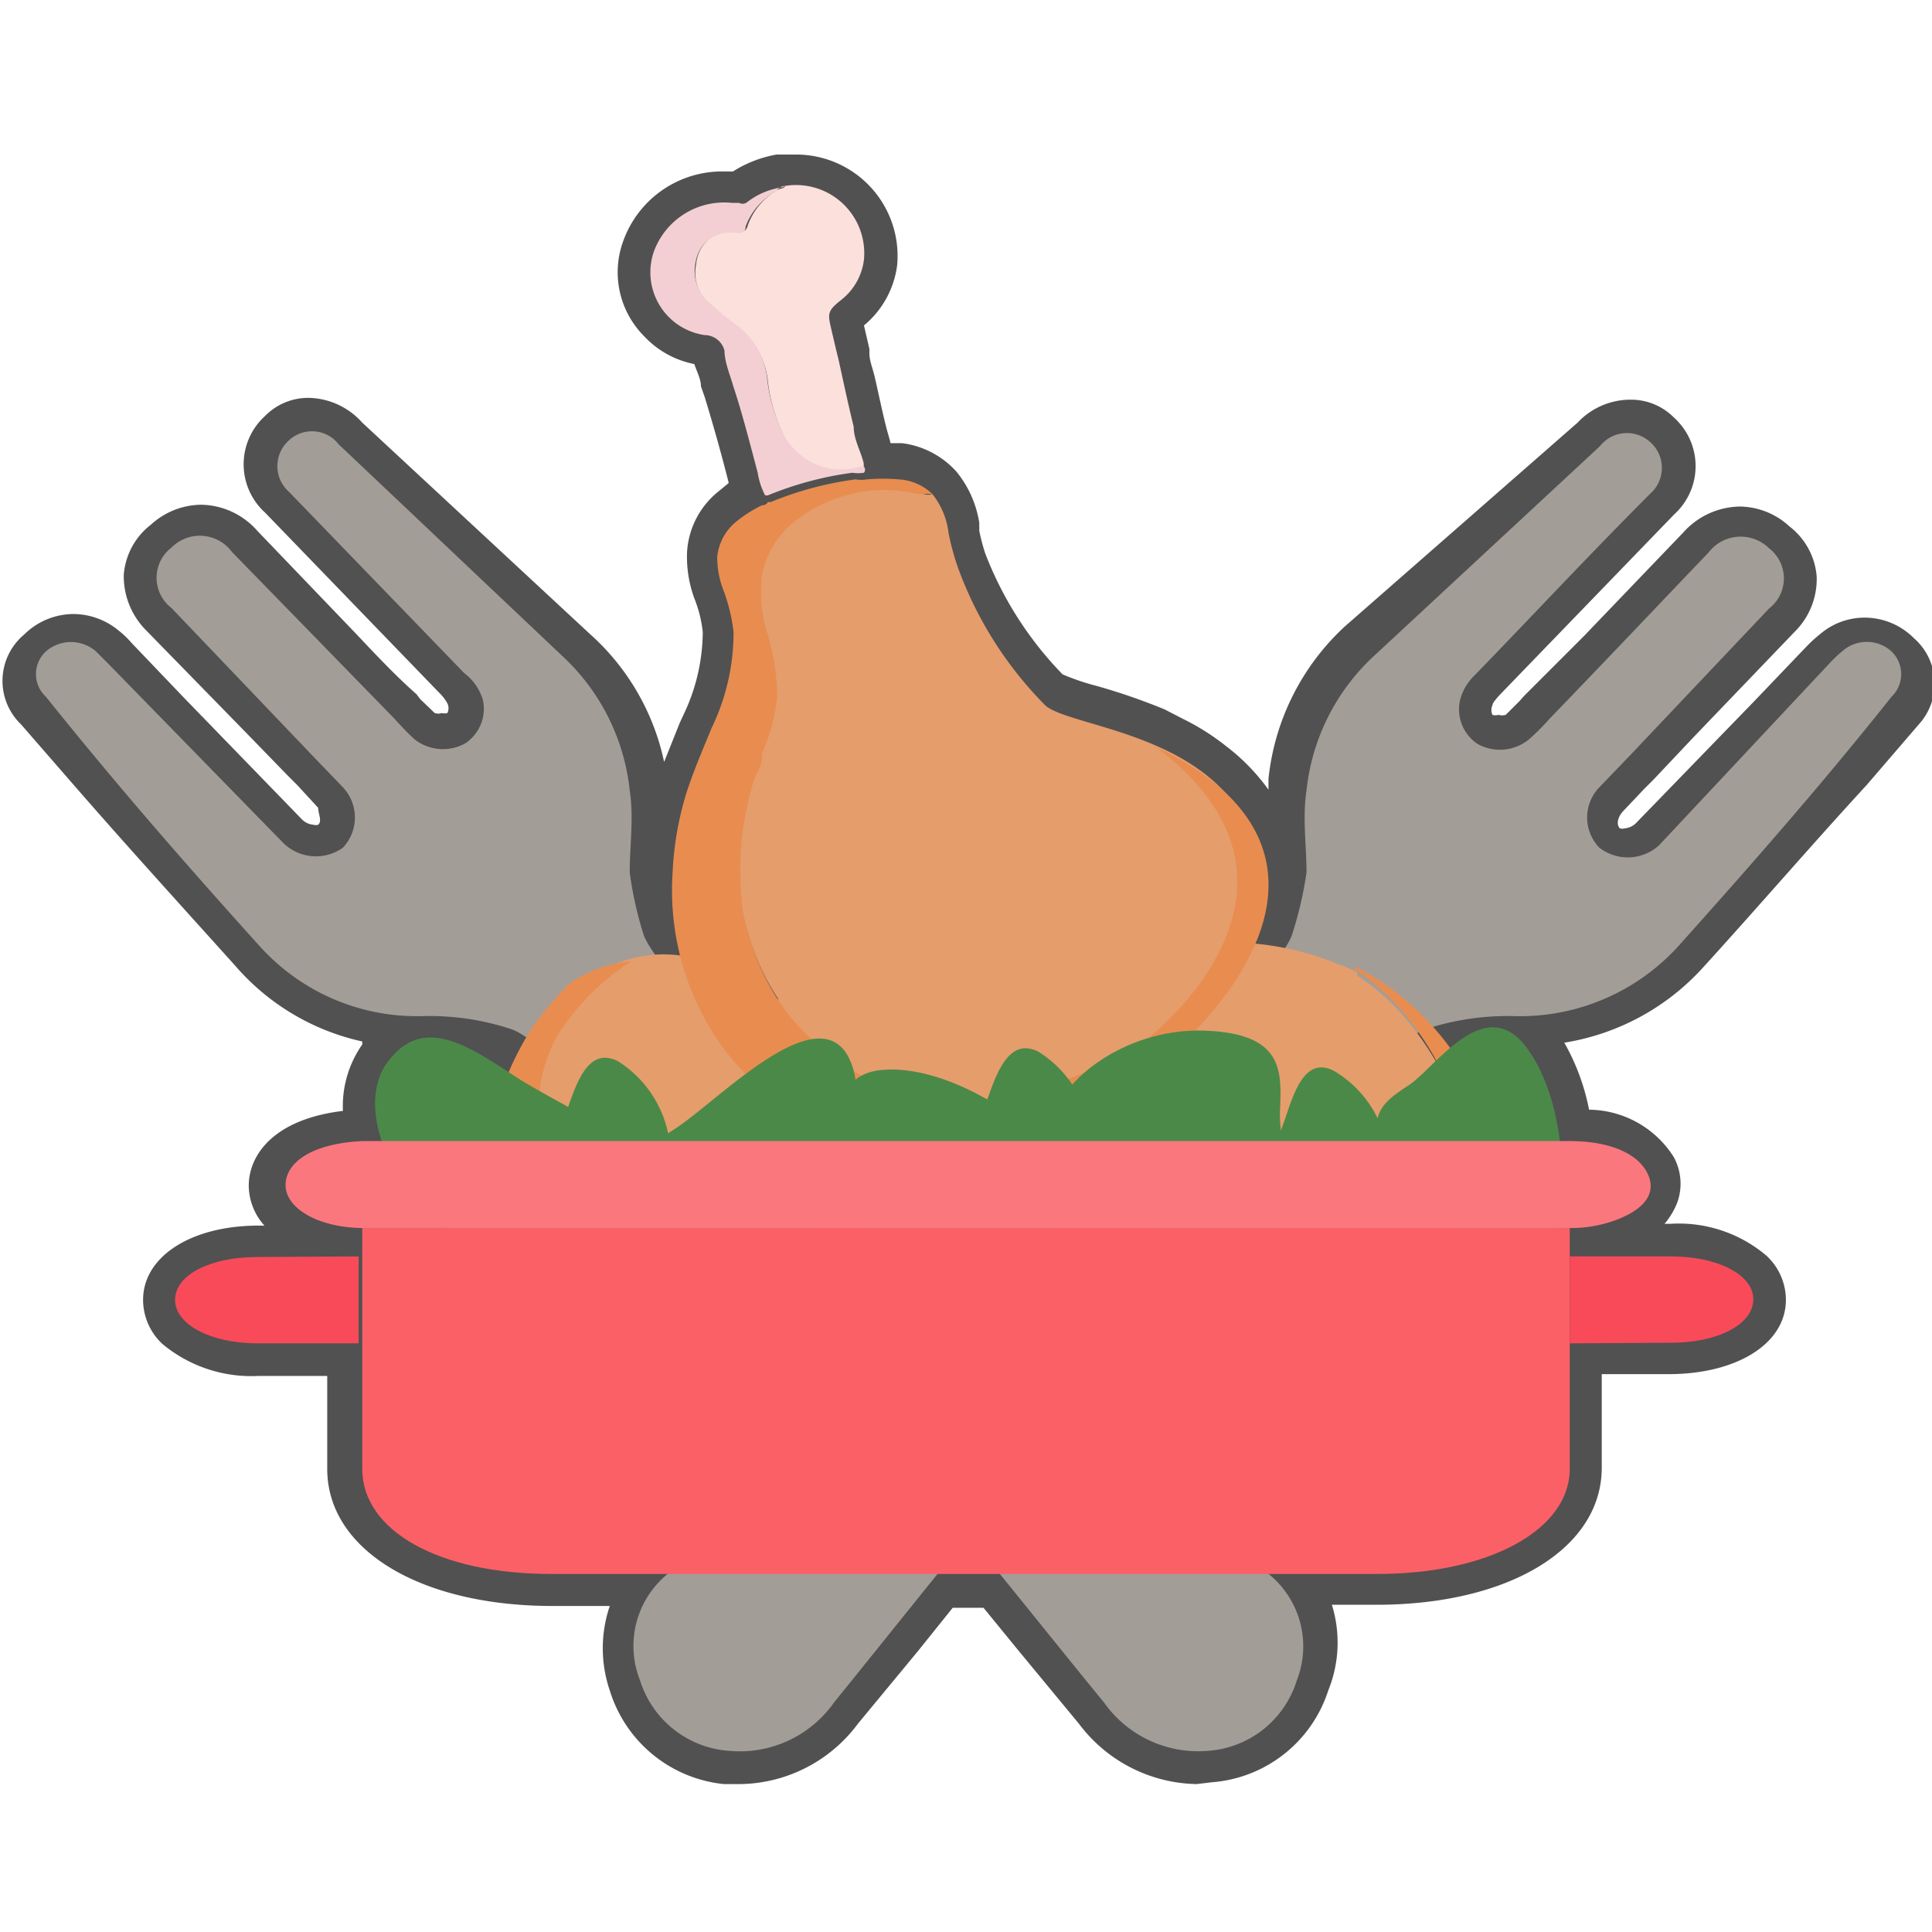<svg id="Layer_1" data-name="Layer 1" xmlns="http://www.w3.org/2000/svg" viewBox="0 0 32 32"><defs><style>.cls-1{fill:#515151;}.cls-2{fill:#a39d98;}.cls-3{fill:#e59d6c;}.cls-4{fill:#e88d4f;}.cls-5{fill:#fce0dc;}.cls-6{fill:#f3cfd3;}.cls-7{fill:#4b8949;}.cls-8{fill:#fb6067;}.cls-9{fill:#fb777e;}.cls-10{fill:#f94a5a;}</style></defs><path class="cls-1" d="M19.82,29.55a2.49,2.49,0,0,1-1.95-1l-1-1.21-.58-.71h-.51l-.57.71-1,1.21a2.47,2.47,0,0,1-1.94,1l-.28,0A2.21,2.21,0,0,1,10.1,28a2.17,2.17,0,0,1,0-1.4H9.15c-2.19,0-3.73-.93-3.73-2.27V22.79H4.28a2.3,2.3,0,0,1-1.59-.53,1,1,0,0,1-.32-.73c0-.72.8-1.23,1.91-1.23h.1a1,1,0,0,1-.26-.66c0-.5.4-1.1,1.56-1.24A1.78,1.78,0,0,1,6,17.3l0-.05A3.88,3.88,0,0,1,3.9,16C3,15,2.09,14,1.22,13L.35,12A1,1,0,0,1,.4,10.51a1.17,1.17,0,0,1,.82-.34,1.18,1.18,0,0,1,.74.27,1.49,1.49,0,0,1,.22.21l0,0,.87.91,1.94,2a.3.3,0,0,0,.2.1.13.13,0,0,0,.08,0c.07-.06,0-.18,0-.28L4.92,13l-.16-.16-.68-.7L2.42,10.44a1.27,1.27,0,0,1-.37-.92,1.16,1.16,0,0,1,.45-.83,1.25,1.25,0,0,1,.83-.33,1.26,1.26,0,0,1,.93.43L5.9,10.5c.33.35.66.7,1,1l.06.08.24.23a.19.19,0,0,0,.12,0,.16.16,0,0,0,.09,0,.18.18,0,0,0,0-.16.68.68,0,0,0-.12-.16l-2.9-3a1.08,1.08,0,0,1,0-1.6,1,1,0,0,1,.73-.3A1.22,1.22,0,0,1,6,7l3.77,3.5A3.93,3.93,0,0,1,11,12.62l.26-.65.07-.15a3.21,3.21,0,0,0,.31-1.35,2.09,2.09,0,0,0-.14-.56,2,2,0,0,1-.12-.77,1.39,1.39,0,0,1,.52-1L12.07,8c-.1-.4-.24-.91-.4-1.43l-.06-.17c0-.12-.07-.25-.11-.37a1.54,1.54,0,0,1-.83-.46A1.5,1.5,0,0,1,10.32,4,1.74,1.74,0,0,1,12,2.84h.14a2,2,0,0,1,.72-.28h.35a1.68,1.68,0,0,1,1.65,1.83,1.55,1.55,0,0,1-.55,1v0l.09.39,0,.07c0,.12.05.24.08.36s.11.5.17.75.07.25.1.38l.19,0a1.46,1.46,0,0,1,.9.47,1.77,1.77,0,0,1,.38.85v0l0,.13a3,3,0,0,0,.1.38h0v0a5.91,5.91,0,0,0,1.28,2,3.93,3.93,0,0,0,.56.19,10.26,10.26,0,0,1,1.13.39h0l.31.16a3.9,3.9,0,0,1,.71.45,3.39,3.39,0,0,1,.7.72c0-.06,0-.12,0-.18a4,4,0,0,1,1.26-2.52L26.13,7A1.2,1.2,0,0,1,27,6.62a1,1,0,0,1,.73.3,1.08,1.08,0,0,1,0,1.6l-2.9,3c-.07.08-.11.13-.11.16a.19.19,0,0,0,0,.16.17.17,0,0,0,.1,0,.21.21,0,0,0,.12,0l.23-.23.07-.08,1-1,1.64-1.71a1.28,1.28,0,0,1,.94-.43,1.23,1.23,0,0,1,.82.33,1.16,1.16,0,0,1,.45.83,1.23,1.23,0,0,1-.37.92l-1.66,1.73-.67.71-.16.16-.35.37c-.09.1-.11.22-.05.28a.13.13,0,0,0,.08,0,.3.3,0,0,0,.2-.1c.65-.67,1.31-1.35,1.94-2l.87-.91,0,0a2.4,2.4,0,0,1,.23-.21,1.13,1.13,0,0,1,.73-.27,1.15,1.15,0,0,1,.82.34A1,1,0,0,1,31.78,12l-.86,1C30,14,29.14,15,28.23,16a3.94,3.94,0,0,1-2.32,1.27,3.67,3.67,0,0,1,.41,1.11,1.68,1.68,0,0,1,1.4.78.92.92,0,0,1,.06.76,1.24,1.24,0,0,1-.21.35h.1a2.24,2.24,0,0,1,1.59.53,1,1,0,0,1,.32.73c0,.72-.8,1.22-1.91,1.23H26.53v1.55c0,1.34-1.54,2.27-3.73,2.27h-.74A2.11,2.11,0,0,1,22,28a2.2,2.2,0,0,1-1.93,1.52Z"/><path class="cls-1" d="M25.1,16.84a3.54,3.54,0,0,0,2.72-1.16c1.2-1.34,2.37-2.7,3.55-4a.52.52,0,0,0,0-.75.61.61,0,0,0-.82,0,2.18,2.18,0,0,0-.22.21L27.5,14a.77.77,0,0,1-1.05.09.72.72,0,0,1,0-1c.16-.18.34-.35.51-.53.78-.81,1.56-1.62,2.33-2.44a.63.63,0,0,0,0-1,.66.66,0,0,0-1,.07l-2.63,2.76c-.12.11-.22.23-.35.34a.76.76,0,0,1-.85.07.69.69,0,0,1-.29-.71.86.86,0,0,1,.25-.43c1-1,1.94-2,2.9-3a.57.57,0,0,0,0-.86.57.57,0,0,0-.83.07l-3.77,3.5a3.54,3.54,0,0,0-1.09,2.2c-.05.46,0,.91,0,1.36a6.12,6.12,0,0,1-.23,1,1.2,1.2,0,0,1-.1.22,3.35,3.35,0,0,0-.54-.08A2.1,2.1,0,0,0,20,12.88a3.12,3.12,0,0,0-.62-.4l-.29-.15,0,0c-.79-.34-1.59-.46-1.83-.66a6.29,6.29,0,0,1-1.45-2.28,3,3,0,0,1-.16-.59,1.26,1.26,0,0,0-.27-.64.87.87,0,0,0-.58-.3,4.52,4.52,0,0,0-.52,0l-.12,0,.12,0a.08.08,0,0,0,0-.1.22.22,0,0,0,0-.11c-.05-.19-.11-.38-.16-.58C14.07,6.71,14,6.34,13.9,6c0-.15-.07-.31-.1-.46s-.09-.34.14-.53a1,1,0,0,0,.39-.67,1.08,1.08,0,0,0-.6-1.09,1,1,0,0,0-.67-.13.22.22,0,0,0-.11,0,1.24,1.24,0,0,0-.6.26.14.14,0,0,1-.12,0l-.12,0a1.24,1.24,0,0,0-1.28.78,1,1,0,0,0,.23,1.1,1,1,0,0,0,.59.31.35.35,0,0,1,.34.26c.06.21.13.42.2.64.15.48.28,1,.41,1.45a1.23,1.23,0,0,0,.12.37s-.06,0-.1.06a2.06,2.06,0,0,0-.4.25.86.86,0,0,0-.34.6,1.49,1.49,0,0,0,.1.55,2.86,2.86,0,0,1,.17.7A3.62,3.62,0,0,1,11.79,12c-.14.34-.29.69-.41,1.05a5.25,5.25,0,0,0-.24,1.36,5.15,5.15,0,0,0,.14,1.42h-.36a1.68,1.68,0,0,1-.22-.39,6.1,6.1,0,0,1-.22-1c0-.45.07-.9,0-1.36a3.54,3.54,0,0,0-1.09-2.2L5.63,7.37a.56.56,0,0,0-.82-.07.57.57,0,0,0,0,.86c1,1,1.93,2,2.9,3a.86.86,0,0,1,.25.43.69.69,0,0,1-.29.71.76.76,0,0,1-.85-.07c-.12-.11-.23-.23-.34-.34L3.86,9.15a.66.66,0,0,0-1-.07.62.62,0,0,0,0,1c.77.82,1.55,1.63,2.33,2.44l.51.53a.73.73,0,0,1,0,1A.77.77,0,0,1,4.64,14L1.82,11.05l-.21-.21a.63.63,0,0,0-.83,0,.51.51,0,0,0,0,.75c1.17,1.35,2.34,2.71,3.54,4A3.54,3.54,0,0,0,7,16.84a4.31,4.31,0,0,1,1.48.22,1.34,1.34,0,0,1,.25.14,4.09,4.09,0,0,0-.26.62c-.8-.53-1.54-1-2.09-.22a1.49,1.49,0,0,0-.07,1.31H6c-.81,0-1.34.33-1.33.73s.53.68,1.3.71v.47H4.28c-.77,0-1.36.3-1.36.7s.58.73,1.36.73H6v2.08c0,1,1.32,1.74,3.19,1.74h1.92a1.56,1.56,0,0,0-.45,1.76A1.67,1.67,0,0,0,12.1,29a1.89,1.89,0,0,0,1.73-.81c.3-.36.92-1.14,1.71-2.12h1.05c.79,1,1.41,1.76,1.71,2.12A1.9,1.9,0,0,0,20,29a1.67,1.67,0,0,0,1.48-1.17,1.54,1.54,0,0,0-.45-1.76H22.8c1.87,0,3.18-.72,3.19-1.74V22.26h1.68c.77,0,1.36-.31,1.36-.71s-.58-.72-1.36-.72H26v-.47h0a2.12,2.12,0,0,0,.78-.15c.44-.19.62-.48.47-.77s-.61-.49-1.28-.52h-.1a3.53,3.53,0,0,0-.52-1.5c-.43-.61-.9-.39-1.3,0a3.37,3.37,0,0,0-.3-.36A5,5,0,0,1,25.1,16.84Z"/><path class="cls-2" d="M18.28,28.19A1.91,1.91,0,0,0,20,29a1.66,1.66,0,0,0,1.48-1.17A1.54,1.54,0,0,0,21,26.06c-1.64-1.44-10.09-9.57-10.35-10.61a6.1,6.1,0,0,1-.22-1c0-.45.07-.9,0-1.36a3.54,3.54,0,0,0-1.09-2.2L5.61,7.36a.56.56,0,0,0-.82-.07.57.57,0,0,0,0,.86l2.9,3A.86.86,0,0,1,8,11.6a.69.69,0,0,1-.29.71.76.76,0,0,1-.85-.07c-.12-.11-.23-.23-.34-.35L3.84,9.14a.66.66,0,0,0-1-.07.63.63,0,0,0,0,1l2.33,2.44.51.53a.73.73,0,0,1,0,1,.77.77,0,0,1-1-.09L1.8,11l-.21-.21a.63.63,0,0,0-.83,0,.51.51,0,0,0,0,.75C1.93,13,3.09,14.33,4.3,15.67A3.5,3.5,0,0,0,7,16.83a4.31,4.31,0,0,1,1.48.22C9.84,17.55,17,26.65,18.28,28.19Z"/><path class="cls-2" d="M13.82,28.19a1.91,1.91,0,0,1-1.74.81,1.67,1.67,0,0,1-1.48-1.17,1.54,1.54,0,0,1,.47-1.77c1.64-1.44,10.09-9.57,10.34-10.61a6.12,6.12,0,0,0,.23-1c0-.45-.07-.9,0-1.36a3.54,3.54,0,0,1,1.09-2.2l3.77-3.5a.57.57,0,0,1,.83-.07.57.57,0,0,1,0,.86c-1,1-1.93,2-2.9,3a.86.86,0,0,0-.25.43.69.69,0,0,0,.29.71.76.76,0,0,0,.85-.07,3.85,3.85,0,0,0,.35-.35c.88-.91,1.75-1.83,2.63-2.75a.67.67,0,0,1,1-.07.63.63,0,0,1,0,1L27,12.51l-.51.53a.72.72,0,0,0,0,1A.77.77,0,0,0,27.48,14L30.29,11a2.18,2.18,0,0,1,.22-.21.61.61,0,0,1,.82,0,.52.52,0,0,1,0,.75C30.17,13,29,14.33,27.8,15.67a3.54,3.54,0,0,1-2.72,1.16,4.37,4.37,0,0,0-1.48.22C22.25,17.55,15.08,26.65,13.82,28.19Z"/><path class="cls-3" d="M12.49,18.73a1.58,1.58,0,0,1,.8-.16,4.37,4.37,0,0,0,.72-.06A3.19,3.19,0,0,0,15.13,18c.44-.3.84-.66,1.25-1a6.6,6.6,0,0,1,1.8-1,5.84,5.84,0,0,1,2.3-.39,4.81,4.81,0,0,1,1.71.37,1.51,1.51,0,0,1,.29.13s0,0,0,.05a3.62,3.62,0,0,1,.67.56,4.9,4.9,0,0,1,.45.57,4.05,4.05,0,0,1,.54,1.13,3.56,3.56,0,0,1,0,2.33,3.87,3.87,0,0,1-.64,1.16,4.52,4.52,0,0,1-1,.89,4.37,4.37,0,0,1-1,.53,4.31,4.31,0,0,1-1.13.25,3.66,3.66,0,0,1-.81,0,6,6,0,0,1-1-.19,6.9,6.9,0,0,1-1.1-.41c-.14-.07-.28-.16-.43-.23l-.08,0a3.69,3.69,0,0,0-1-.46,4.65,4.65,0,0,0-1.29,0,3.14,3.14,0,0,1-1.1-.1,1.74,1.74,0,0,1-1-.84,2.65,2.65,0,0,1-.31-1.07,2.34,2.34,0,0,1,.2-1.17C12.45,18.92,12.52,18.84,12.49,18.73Z"/><path class="cls-4" d="M12.49,18.73c0,.11,0,.19-.08.28a2.34,2.34,0,0,0-.2,1.17,2.65,2.65,0,0,0,.31,1.07,1.74,1.74,0,0,0,1,.84,3.14,3.14,0,0,0,1.1.1,4.65,4.65,0,0,1,1.29,0,3.69,3.69,0,0,1,1,.46l.08,0c.15.07.29.16.43.23a6.9,6.9,0,0,0,1.1.41,6,6,0,0,0,1,.19,3.66,3.66,0,0,0,.81,0,4.31,4.31,0,0,0,1.13-.25,4.37,4.37,0,0,0,1-.53,4.52,4.52,0,0,0,1-.89,3.87,3.87,0,0,0,.64-1.16,3.56,3.56,0,0,0,0-2.33,4.05,4.05,0,0,0-.54-1.13,4.9,4.9,0,0,0-.45-.57,3.62,3.62,0,0,0-.67-.56s0,0,0-.05a4.16,4.16,0,0,1,1.08.77,4.74,4.74,0,0,1,1.27,2.21,4.83,4.83,0,0,1,0,2.39,4.31,4.31,0,0,1-2.7,3.06,5.47,5.47,0,0,1-3.25.21,6.23,6.23,0,0,1-1.54-.53c-.4-.2-.77-.44-1.15-.66a4.39,4.39,0,0,0-1.76-.71,3.44,3.44,0,0,0-.85.05,1.63,1.63,0,0,1-.66,0,1,1,0,0,1-.63-.49,2.13,2.13,0,0,1-.21-.49s0-.09,0-.12a.08.08,0,0,0,0-.07,5.34,5.34,0,0,1-.15-1.59.54.54,0,0,0,0-.22,5.07,5.07,0,0,1,.13-.56A1,1,0,0,1,12.49,18.73Z"/><path class="cls-3" d="M10.12,16a2.06,2.06,0,0,1,1.48-.1,5,5,0,0,0,.6.32c.41.11.19.39.61.34s1-.2,1.58-.31a7,7,0,0,1,2.09-.09,5.79,5.79,0,0,1,2.22.71A4.58,4.58,0,0,1,20,18a1.64,1.64,0,0,1,.19.25s0,0,0,.05a3,3,0,0,1,.32.8,4.27,4.27,0,0,1,.12.7,4.11,4.11,0,0,1-.06,1.26,3.61,3.61,0,0,1-.34,1,3.87,3.87,0,0,1-.82,1.07,4.21,4.21,0,0,1-1.13.73,4.59,4.59,0,0,1-1.27.34,4.5,4.5,0,0,1-1.16,0,4.83,4.83,0,0,1-1.13-.3,3.64,3.64,0,0,1-.71-.36,5.57,5.57,0,0,1-.83-.64,6.16,6.16,0,0,1-.76-.86c-.1-.13-.18-.27-.27-.4l-.05-.07a3.68,3.68,0,0,0-.69-.88A4.71,4.71,0,0,0,10.31,20a3,3,0,0,1-.93-.59,1.71,1.71,0,0,1-.46-1.19,2.78,2.78,0,0,1,.24-1.09,2.51,2.51,0,0,1,.75-.93C10,16.18,10.09,16.13,10.12,16Z"/><path class="cls-4" d="M10.46,15.92a4,4,0,0,0-1.25,1.27,2.6,2.6,0,0,0-.29,1.07,1.71,1.71,0,0,0,.46,1.19,3,3,0,0,0,.93.59,4.71,4.71,0,0,1,1.12.62,3.68,3.68,0,0,1,.69.88l.05.07c.09.13.17.27.27.4a6.16,6.16,0,0,0,.76.86,5.57,5.57,0,0,0,.83.64,3.64,3.64,0,0,0,.71.36,4.83,4.83,0,0,0,1.13.3,4.5,4.5,0,0,0,1.16,0,4.59,4.59,0,0,0,1.27-.34,4.21,4.21,0,0,0,1.13-.73c.34-.31-.26.71-.05.31a4.22,4.22,0,0,0,.34-1,4.36,4.36,0,0,0,.06-1.25,4.1,4.1,0,0,0-.12-.7,2.91,2.91,0,0,0-.32-.8,0,0,0,0,1,0-.05,3.83,3.83,0,0,1,.58,1.16A4.63,4.63,0,0,1,20,23.32c-.2.8.3.14-.26.75a4.46,4.46,0,0,1-3.87,1.47,5.41,5.41,0,0,1-3-1.3,5.81,5.81,0,0,1-1.09-1.18c-.25-.36-.47-.73-.7-1.1a4.17,4.17,0,0,0-1.21-1.43,3.57,3.57,0,0,0-.77-.35,1.63,1.63,0,0,1-.58-.31,1,1,0,0,1-.32-.72,2.38,2.38,0,0,1,0-.53s0-.08,0-.12a.08.08,0,0,0,0-.07A4.73,4.73,0,0,1,8.83,17a6.14,6.14,0,0,1,.6-.71A2.21,2.21,0,0,1,10.46,15.92Z"/><path class="cls-3" d="M15.44,8.18a1.26,1.26,0,0,1,.27.64,4,4,0,0,0,.16.59,6.29,6.29,0,0,0,1.45,2.28c.47.39,3.1.47,3.53,2.54a3.83,3.83,0,0,1-1.47,3.07,4,4,0,0,1-2.55,1,9.83,9.83,0,0,1-1.36-.12,3.49,3.49,0,0,1-1.13-.37,3.75,3.75,0,0,1-.93-.66,3.37,3.37,0,0,1-.63-.78,3.9,3.9,0,0,1-.39-.91,2.56,2.56,0,0,1-.13-.67,5.29,5.29,0,0,1,0-.89,5.39,5.39,0,0,1,.2-1c0-.13.1-.26.14-.4a.64.64,0,0,0,0-.07,3,3,0,0,0,.25-.92,3.36,3.36,0,0,0-.17-1.09,2.42,2.42,0,0,1-.08-.93,1.48,1.48,0,0,1,.59-.94,2.48,2.48,0,0,1,.9-.42,2.28,2.28,0,0,1,1.07,0C15.27,8.17,15.35,8.22,15.44,8.18Z"/><path class="cls-4" d="M15.44,8.18c-.09,0-.17,0-.26,0a2.28,2.28,0,0,0-1.07,0,2.48,2.48,0,0,0-.9.42,1.48,1.48,0,0,0-.59.94,2.42,2.42,0,0,0,.08.93,3.36,3.36,0,0,1,.17,1.09,3,3,0,0,1-.25.92.64.64,0,0,1,0,.07c0,.14-.1.27-.14.4a5.39,5.39,0,0,0-.2,1,5.29,5.29,0,0,0,0,.89,2.56,2.56,0,0,0,.13.67,3.9,3.9,0,0,0,.39.91,3.37,3.37,0,0,0,.63.78,3.75,3.75,0,0,0,.93.66,2.36,2.36,0,0,0,1.13.37,6.07,6.07,0,0,0,3.48-1c.22-.16,3.21-2.59.16-4.87,3.54,1.7,1.09,4.29.58,4.8a14.32,14.32,0,0,1-2.64,1.39,4.5,4.5,0,0,1-2.11.38,3.88,3.88,0,0,1-3.13-1.79,4.44,4.44,0,0,1-.69-2.68,5.25,5.25,0,0,1,.24-1.36c.12-.36.27-.71.41-1.05a3.62,3.62,0,0,0,.36-1.58,2.86,2.86,0,0,0-.17-.7,1.49,1.49,0,0,1-.1-.55.86.86,0,0,1,.34-.6,2.06,2.06,0,0,1,.4-.25s.08,0,.1-.06a.07.07,0,0,0,.06,0,5.6,5.6,0,0,1,1.39-.37.58.58,0,0,0,.19,0,3,3,0,0,1,.52,0A.87.87,0,0,1,15.44,8.18Z"/><path class="cls-5" d="M13,3.08A1.13,1.13,0,0,1,14.31,4.3a1,1,0,0,1-.38.67c-.24.19-.22.23-.15.53s.07.3.11.46c.08.37.16.74.25,1.11,0,.2.11.39.16.58a.22.22,0,0,1,0,.11l-.08,0a1.05,1.05,0,0,1-.61,0A1.13,1.13,0,0,1,13,7.25a2.73,2.73,0,0,1-.28-.92,1.29,1.29,0,0,0-.5-.91,4,4,0,0,1-.45-.37.68.68,0,0,1-.24-.67A.62.62,0,0,1,11.7,4a.61.61,0,0,1,.54-.17c.09,0,.12,0,.15-.11a1.11,1.11,0,0,1,.52-.59S13,3.12,13,3.08Z"/><path class="cls-6" d="M13,3.08s-.09,0-.13.08a1.11,1.11,0,0,0-.52.59c0,.09-.06.12-.15.11A.61.61,0,0,0,11.7,4a.62.62,0,0,0-.18.35.68.68,0,0,0,.24.67,4,4,0,0,0,.45.37,1.29,1.29,0,0,1,.5.91,2.73,2.73,0,0,0,.28.92,1.13,1.13,0,0,0,.63.51,1.05,1.05,0,0,0,.61,0l.08,0a.08.08,0,0,1,0,.1.58.58,0,0,1-.19,0,5.6,5.6,0,0,0-1.39.37.07.07,0,0,1-.06,0,1.23,1.23,0,0,1-.12-.37c-.13-.49-.26-1-.41-1.45C12.1,6.23,12,6,12,5.81a.34.34,0,0,0-.33-.26,1.05,1.05,0,0,1-.83-1.41,1.24,1.24,0,0,1,1.28-.78l.12,0a.13.13,0,0,0,.12,0,1.24,1.24,0,0,1,.61-.26A.17.17,0,0,1,13,3.08Z"/><path class="cls-7" d="M11.27,20.22c-.56.79-3,.69-3.85.15s-1.58-2-1-2.78,1.31-.29,2.13.25S11.82,19.42,11.27,20.22Z"/><path class="cls-7" d="M14,17.42c.55.8-.19,2.8-.88,3.25a2.2,2.2,0,0,1-2.71-.33c-.55-.8.09-1.2.78-1.65S13.42,16.62,14,17.42Z"/><path class="cls-7" d="M25.32,17.4c.71,1,.68,3,.24,3.25s-1.67-.11-2.38-1.12-.28-1.27.16-1.56S24.62,16.38,25.32,17.4Z"/><path class="cls-7" d="M14.63,17.72c1.26-.1,3,1.21,3.06,1.88s-.89,1.73-2.14,1.83-1.29-.53-1.34-1.2S13.38,17.81,14.63,17.72Z"/><path class="cls-7" d="M20.44,20.86c-1.34-.05-3-1.54-3-2.21s1.15-1.62,2.49-1.58,1.3.67,1.27,1.34S21.77,20.91,20.44,20.86Z"/><path class="cls-7" d="M22.1,17.74A1.86,1.86,0,0,1,23,19.48a1.27,1.27,0,0,1-1.55.24c-.62-.31-.45-.61-.27-.93S21.49,17.42,22.1,17.74Z"/><path class="cls-7" d="M17.2,17.42a1.87,1.87,0,0,1,.87,1.75,1.29,1.29,0,0,1-1.55.24c-.61-.32-.44-.61-.27-.94S16.59,17.11,17.2,17.42Z"/><path class="cls-7" d="M10.24,17.58a1.87,1.87,0,0,1,.86,1.74,1.28,1.28,0,0,1-1.55.25c-.61-.32-.44-.62-.26-.94S9.62,17.26,10.24,17.58Z"/><path class="cls-8" d="M26,22.25v2.08c0,1-1.32,1.74-3.19,1.74H9.13C7.26,26.07,6,25.35,6,24.33c0-.69,0-1.39,0-2.08V20.34H26v1.91Z"/><path class="cls-9" d="M6,18.9h20c.67,0,1.12.21,1.28.52s0,.58-.47.77a2.12,2.12,0,0,1-.78.15h-20c-.76,0-1.3-.33-1.3-.71S5.17,18.94,6,18.9Z"/><path class="cls-10" d="M5.94,20.81v1.44H4.26c-.78,0-1.37-.32-1.36-.73s.59-.7,1.36-.7Z"/><path class="cls-10" d="M26,22.25V20.81h1.68c.78,0,1.37.31,1.36.72s-.59.71-1.36.71Z"/></svg>